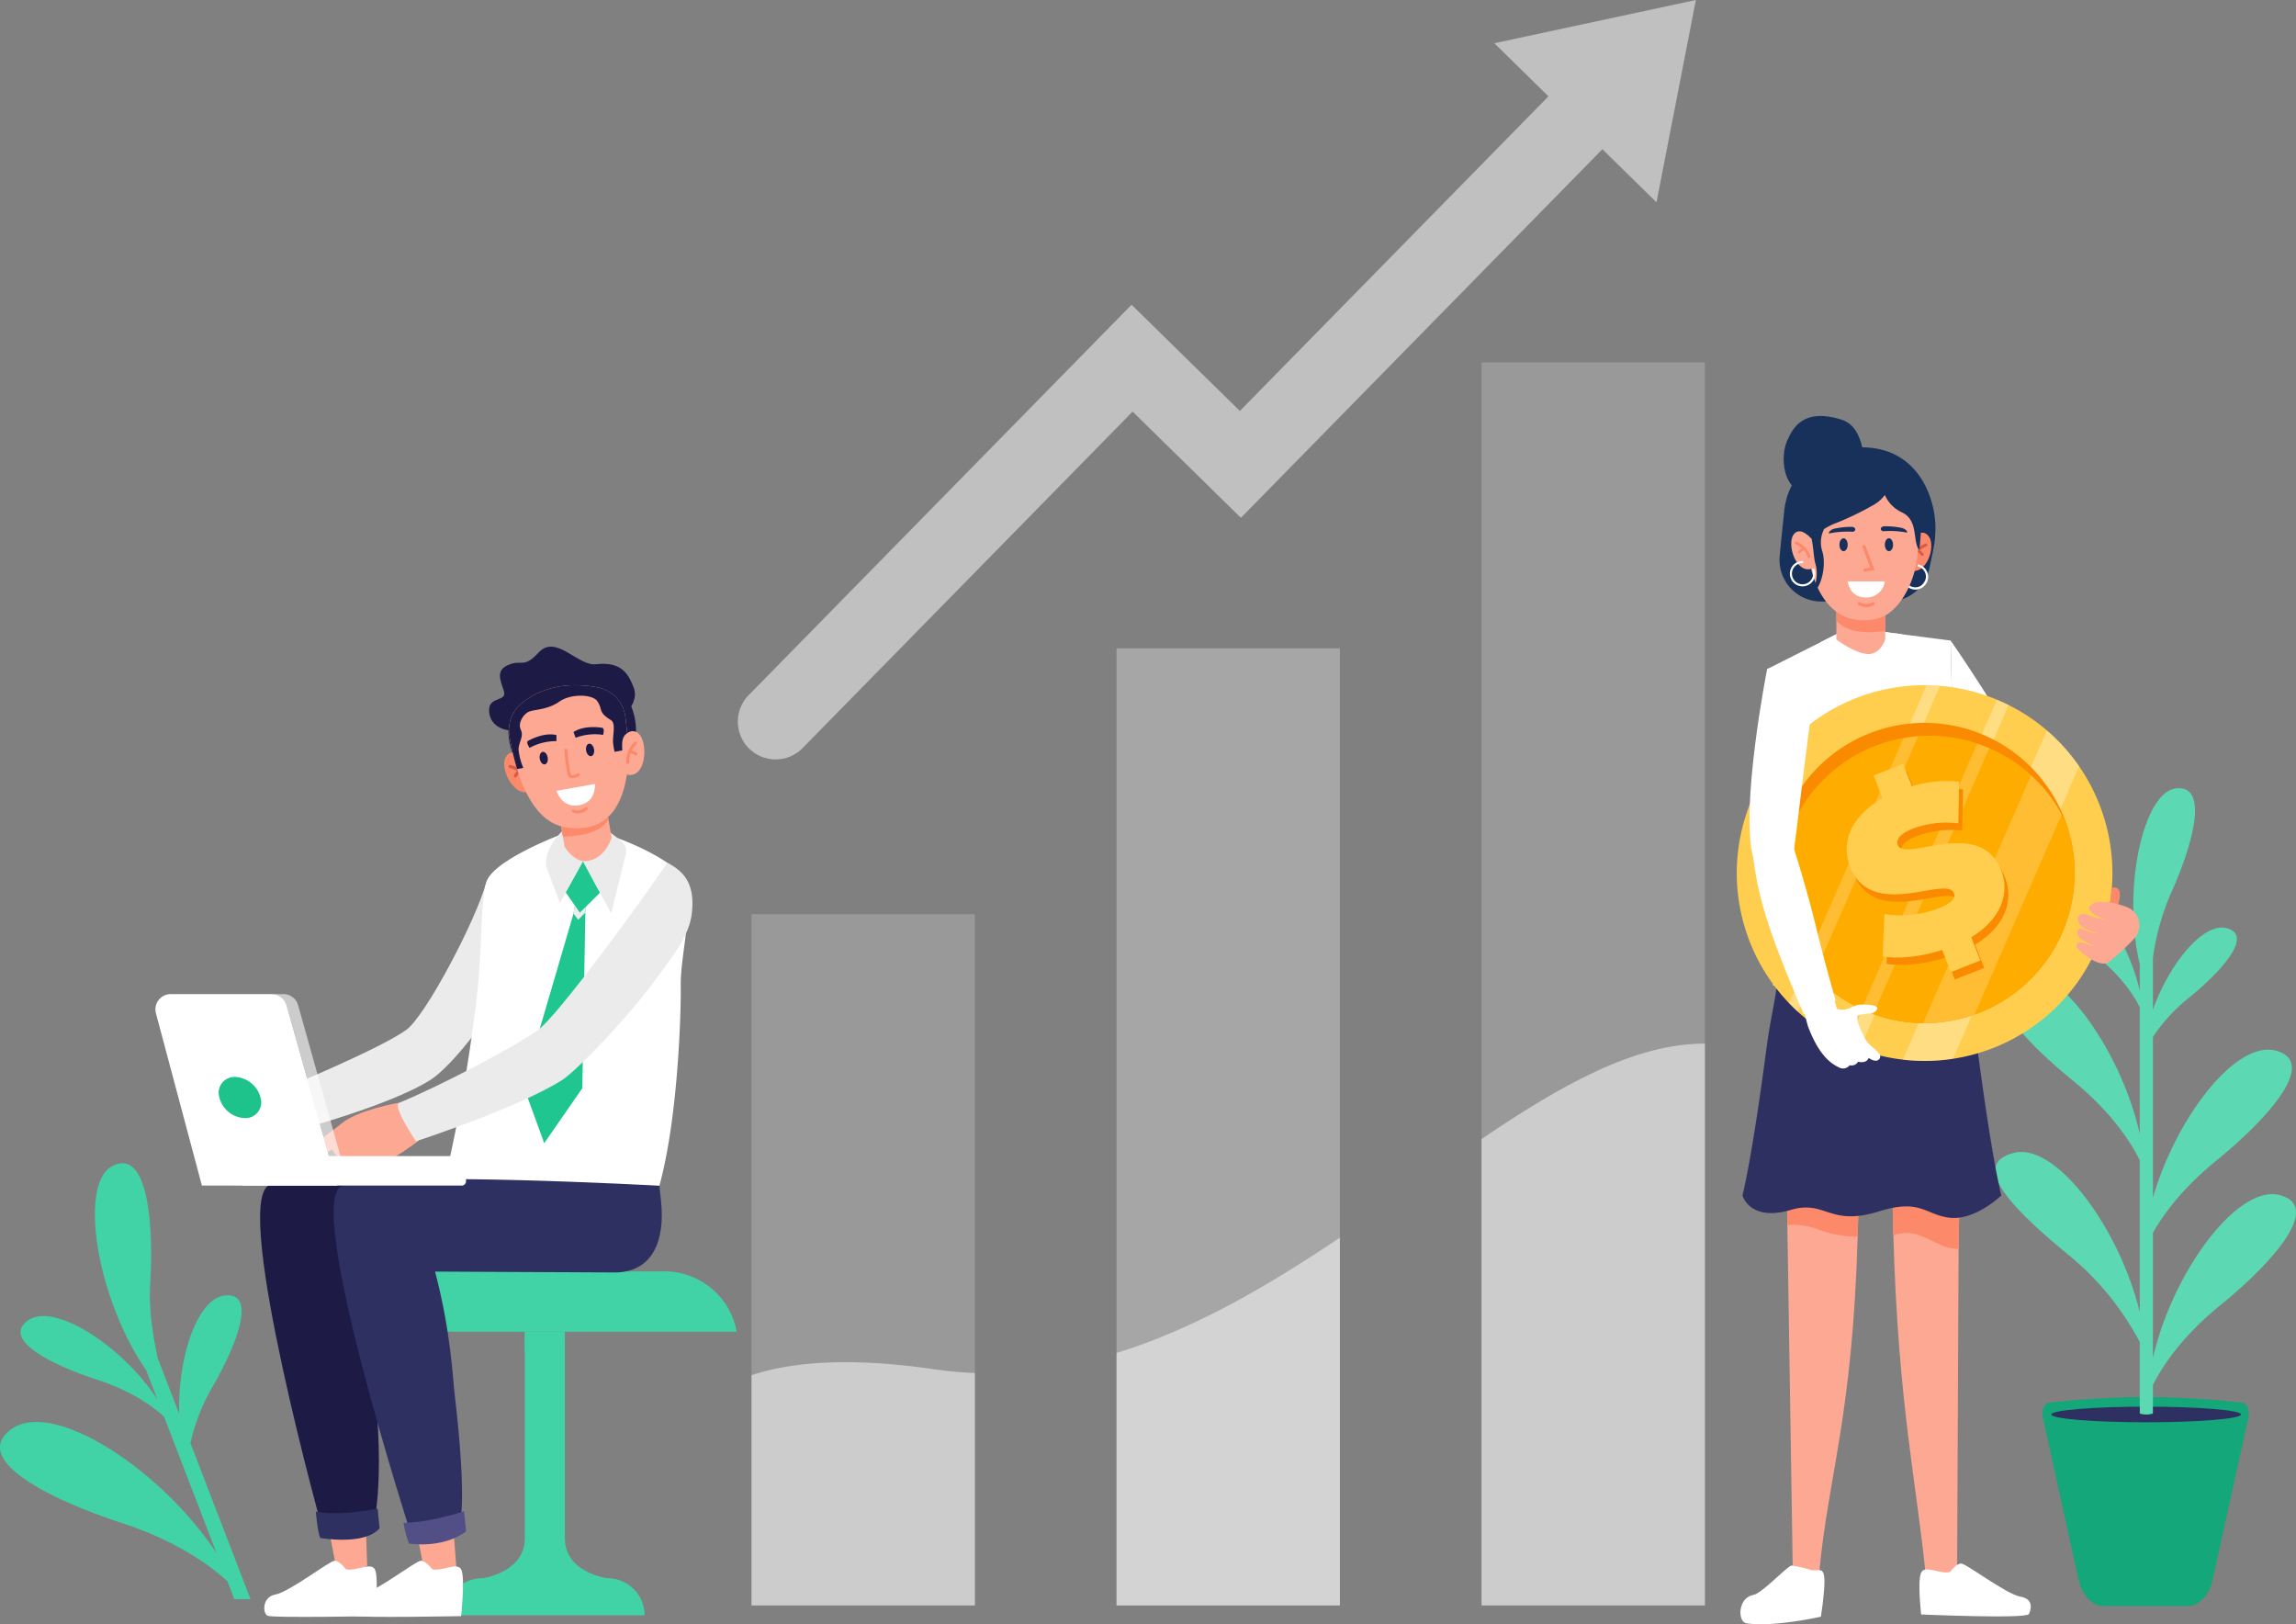 <svg xmlns="http://www.w3.org/2000/svg" width="613.403" height="433.86" viewBox="0 0 613.403 433.86">
  <rect x="0" y="0" width="613.403" height="433.86" fill="#808080" stroke="none"/>
  <g id="Group_11023" data-name="Group 11023" transform="translate(-261.25 -100.135)">
    <g id="Group_10932" data-name="Group 10932" transform="translate(-61 -43.247)">
      <g id="Group_20" data-name="Group 20" transform="translate(322.25 353.931)">
        <g id="Group_18" data-name="Group 18" transform="translate(533.052)">
          <g id="Group_17" data-name="Group 17">
            <path id="Path_16" data-name="Path 16" d="M651.621,397.9H629.133c-3.057,0-5.767-2.909-6.714-7.2l-9.537-43.347c-.389-1.773.449-3.615,1.707-3.76a223.9,223.9,0,0,1,51.58-.006c1.256.146,2.092,1.989,1.7,3.76L658.335,390.7C657.39,394.991,654.68,397.9,651.621,397.9Z" transform="translate(-600.203 -179.454)" fill="#13a77a"/>
            <ellipse id="Ellipse_1" data-name="Ellipse 1" cx="25.344" cy="2.088" rx="25.344" ry="2.088" transform="translate(14.984 165.193)" fill="#2e3062"/>
            <path id="Path_17" data-name="Path 17" d="M682.127,364.193c-11.336-2.986-28.655,20.544-33.915,43.482V374.251c2.644-4.688,7.685-11.743,16.838-19.2,14.234-11.593,27.337-26.471,15.98-29.463-10.643-2.8-26.559,17.764-32.818,39.273v-42.92a45.412,45.412,0,0,1,9.64-10.494c8.971-7.307,17.229-16.682,10.072-18.568-6.211-1.636-15.272,9.358-19.712,21.759V300.73A66.049,66.049,0,0,1,652.83,284c6.6-14.56,10.162-29.56,1.463-28.445S639.941,282.6,644.7,302.507v7.159c-3.217-14.568-14.252-29.656-21.455-27.759-7.157,1.885,1.1,11.261,10.072,18.568,6.828,5.561,10.025,10.767,11.383,13.567v33.812C639.543,324.8,622.1,301,610.7,304c-11.356,2.992,1.746,17.869,15.98,29.461,10.757,8.761,15.836,16.97,18.018,21.436v40.545c-5.514-22.632-22.512-45.475-33.69-42.53-11.356,2.992-1.617,13.864,14.38,27.014a75.539,75.539,0,0,1,19.31,23.5v19.1a5.907,5.907,0,0,0,3.51,0v-7.6c2.225-4.5,7.309-12.617,17.935-21.271C680.381,382.06,693.484,367.184,682.127,364.193Z" transform="translate(-606.086 -255.494)" fill="#5cd9b3"/>
          </g>
        </g>
        <g id="Group_19" data-name="Group 19" transform="translate(0 100.173)">
          <path id="Path_18" data-name="Path 18" d="M384.842,425.267h4.336L373.137,383.6a52.383,52.383,0,0,1,6.027-15.287c6.626-11.578,11.629-25.089,3.146-24.153-7.362.813-12.558,16.4-12.2,31.583l-5.764-14.972c-.993-4.935-2.423-11.976-1.963-19.918,1.069-18.4-1.311-36.021-10.209-31.215s-4.239,35.052,9.131,54.5l2.965,7.7c-9.5-14.344-27.622-26.009-34.586-20.983-6.921,4.994,5.85,11.663,18.531,15.807,9.651,3.157,15.248,7.435,17.868,9.884l14.008,36.385c-15.1-22.672-43.732-41.052-54.75-33.1-10.981,7.923,9.283,18.5,29.4,25.081,15.2,4.971,24.071,11.7,28.268,15.6Z" transform="translate(-322.25 -308.833)" fill="#41d2a6"/>
        </g>
      </g>
      <g id="Group_66" data-name="Group 66" transform="translate(786.23 254.497)">
        <path id="Path_19" data-name="Path 19" d="M599.739,234.489s14.716,20.987,21.836,36.2c12.538,16.061,12.284,25.691,23.165,37.238l-5.916,5.463-21.887-29.895c-1.187-1.951-3.148-4.4-4.43-6.637L600.24,255.476Z" transform="translate(-542.586 -174.502)" fill="#fff"/>
        <g id="Group_21" data-name="Group 21" transform="translate(41.552 199.032)">
          <path id="Path_20" data-name="Path 20" d="M591.432,308.527c.024,7.3.128,13.894.3,19.9,1.309,45.833,6.4,66.839,8.75,91.815,2.648,1.164,6.03-.209,8.28-1.581l.4-86.7.366-23.43Z" transform="translate(-591.432 -308.527)" fill="#fda893"/>
          <path id="Path_21" data-name="Path 21" d="M591.432,308.527c.024,7.3.128,13.894.3,19.9a9.449,9.449,0,0,1,6.975-.049c4.885,1.76,6.179,3.568,10.457,3.583l.366-23.43Z" transform="translate(-591.432 -308.527)" fill="#fd896b"/>
        </g>
        <g id="Group_24" data-name="Group 24" transform="translate(48.82 306.529)">
          <g id="Group_23" data-name="Group 23">
            <g id="Group_22" data-name="Group 22">
              <path id="Path_22" data-name="Path 22" d="M603.46,368.048s1.668-2.348,3.035-2.28,12.085,8.213,15.708,8.825,2.982,3.285,2.351,4.656-28.8.122-28.8.122-.956-8.355-.094-10.936S600.651,368.714,603.46,368.048Z" transform="translate(-595.302 -365.766)" fill="#fff"/>
            </g>
          </g>
        </g>
        <path id="Path_23" data-name="Path 23" d="M576.34,306.653l.323,20.561,1.448,92.718,7.043.37c2.505-26.67,8.857-41.4,10.3-89.95.21-7.073.336-14.919.351-23.7Z" transform="translate(-563.131 -111.14)" fill="#fda893"/>
        <path id="Path_24" data-name="Path 24" d="M576.34,306.653l.323,20.561a20.3,20.3,0,0,1,8.034,1.14,29.985,29.985,0,0,0,10.754,2c.21-7.073.336-14.919.351-23.7Z" transform="translate(-563.131 -111.14)" fill="#fd896b"/>
        <g id="Group_25" data-name="Group 25" transform="translate(0.996 307.06)">
          <path id="Path_25" data-name="Path 25" d="M588.183,367.1a33.2,33.2,0,0,0-4.661-1.046c-1.014,0-7.948,7.465-10.243,7.869-4.162.732-4.289,7.206-1.773,7.576,7.281,1.069,19.824-1.779,19.824-1.779s1.307-8.286.856-10.9S590.208,367.9,588.183,367.1Z" transform="translate(-569.837 -366.049)" fill="#fff"/>
        </g>
        <g id="Group_26" data-name="Group 26" transform="translate(1.546 138.883)">
          <path id="Path_26" data-name="Path 26" d="M570.13,345.821a4.585,4.585,0,0,0,.349.845c.918,1.782,3.959,5.551,12.583,3.016.278-.081.547-.154.809-.216a12.647,12.647,0,0,1,4.6-.336c5.011.593,7.92,4.15,18.155.943,9.225-2.89,11.618-.338,15.907,1.054a15.125,15.125,0,0,0,2.823.637,9.851,9.851,0,0,0,1.523.073c4.019-.1,7.884-2.449,10.2-4.179a24.234,24.234,0,0,0,2.2-1.837c-.2-.826-.4-1.713-.6-2.65-.774-3.617-1.559-8-2.336-12.78q-.352-2.155-.7-4.41c-.56-3.636-1.11-7.414-1.636-11.2v0a.326.326,0,0,1-.009-.062q-.333-2.349-.644-4.686l-.03-.22c-.671-4.99-1.292-9.863-1.839-14.275-.207-1.686-.4-3.3-.59-4.83-1.012-8.408-1.645-14.207-1.645-14.207l-24.553,1-22.313-.913a22.935,22.935,0,0,0-2.071,7.542c-.177,1.48-.764,3.617-.98,5.412-.571,4.727-1.863,9.963-2.659,15.988q-.315,2.361-.64,4.778c-1.534,11.266-3.309,23.06-5.011,31.4C570.727,343.2,570.427,344.574,570.13,345.821Z" transform="translate(-570.13 -276.499)" fill="#2e3062"/>
        </g>
        <g id="Group_33" data-name="Group 33" transform="translate(8.134 56.499)">
          <g id="Group_30" data-name="Group 30">
            <g id="Group_28" data-name="Group 28">
              <g id="Group_27" data-name="Group 27">
                <path id="Path_27" data-name="Path 27" d="M623.637,277.34l5.133,50.823c-20.777,9.167-53.6,0-53.6,0l8.588-43.944-10.124-40.473,7.283-3.666,1.474-.744h0l3.2-1.611,2.331-1.172,7.781-3.921,13.99,1.814,4.845.625,4.3.554,1.669.216,2.141.278.547,22.854a27.011,27.011,0,0,1,2.826,10.139,10.514,10.514,0,0,1-2.165,6.795l0,0-.028.038c-.075.1-.145.188-.22.278l.024,1.039Z" transform="translate(-573.638 -232.632)" fill="#fff"/>
              </g>
            </g>
            <g id="Group_29" data-name="Group 29" transform="translate(14.292)">
              <path id="Path_28" data-name="Path 28" d="M603.018,234.446c-1.32,3.756-3.777,6.817-9.02,7.371a13.665,13.665,0,0,1-12.75-5.264l7.781-3.921Z" transform="translate(-581.248 -232.632)" fill="#fff"/>
            </g>
          </g>
          <g id="Group_32" data-name="Group 32" transform="translate(22.5 43.317)">
            <g id="Group_31" data-name="Group 31">
              <path id="Path_29" data-name="Path 29" d="M613.093,255.975l.024,1.039v.075a65.277,65.277,0,0,1-14.9,3.416,61.359,61.359,0,0,1-12.032.148.619.619,0,1,1,.107-1.234,63.339,63.339,0,0,0,27.017-3.722C613.237,255.793,613.168,255.885,613.093,255.975Z" transform="translate(-585.619 -255.697)" fill="#fff"/>
            </g>
          </g>
        </g>
        <g id="Group_49" data-name="Group 49" transform="translate(11.428)">
          <g id="Group_41" data-name="Group 41">
            <path id="Path_30" data-name="Path 30" d="M597.49,216.3s.505-10.707-6.006-12.763c-10.14-3.2-12.962,2.056-14.527,5.531-2.006,4.453-1.149,13.188,4.9,14.031C590.887,224.363,596.931,219.3,597.49,216.3Z" transform="translate(-574.869 -202.548)" fill="#18315b"/>
            <path id="Path_31" data-name="Path 31" d="M604.548,248.187a11.135,11.135,0,0,0,10.9-8.851c.777-3.715,1.536-7,1.536-8.851v-.047c.047-.584.073-1.168.077-1.743.069-8.447-5.138-23.877-23.457-21.425,0,0-15.2,1.735-16.93,16.589,0,0-.721,6.853-1.2,11.815l-.024.261a11.131,11.131,0,0,0,11.08,12.252Z" transform="translate(-575.392 -198.63)" fill="#18315b"/>
            <g id="Group_38" data-name="Group 38" transform="translate(32.92 31.17)">
              <path id="Path_32" data-name="Path 32" d="M594.7,220.8s2.618-3.315,4.564-.573-.806,10.838-5.568,8.861Z" transform="translate(-592.245 -219.145)" fill="#fd896b"/>
              <g id="Group_35" data-name="Group 35" transform="translate(2.083 2.902)">
                <g id="Group_34" data-name="Group 34">
                  <path id="Path_33" data-name="Path 33" d="M594.432,225.233a.4.4,0,0,0,.389-.28,6.1,6.1,0,0,1,3.491-3.523.377.377,0,0,0,.233-.492.411.411,0,0,0-.518-.223,6.794,6.794,0,0,0-3.981,4.032.379.379,0,0,0,.278.471A.372.372,0,0,0,594.432,225.233Z" transform="translate(-594.03 -220.69)" fill="#d65c48"/>
                </g>
              </g>
              <g id="Group_36" data-name="Group 36" transform="translate(3.497 4.405)">
                <path id="Path_34" data-name="Path 34" d="M596.522,223.272a.417.417,0,0,0,.218-.062.37.37,0,0,0,.12-.528,3.611,3.611,0,0,0-1.51-1.159.41.41,0,0,0-.531.193.374.374,0,0,0,.2.505,2.888,2.888,0,0,1,1.163.873A.406.406,0,0,0,596.522,223.272Z" transform="translate(-594.783 -221.49)" fill="#d65c48"/>
              </g>
              <g id="Group_37" data-name="Group 37" transform="translate(0 8.476)">
                <path id="Path_35" data-name="Path 35" d="M594.194,225.076a2.824,2.824,0,1,0,2.725-.881.514.514,0,0,1,.1-.537,3.4,3.4,0,1,1-3.343,1.185C593.849,224.922,594.021,225,594.194,225.076Z" transform="translate(-592.921 -223.658)" fill="#fff"/>
              </g>
            </g>
            <path id="Path_36" data-name="Path 36" d="M583.486,229.047v9.933s4.616,3.561,8.218,3.871,4.842-3.933,4.842-3.933v-9.244Z" transform="translate(-568.285 -179.281)" fill="#fda893"/>
            <path id="Path_37" data-name="Path 37" d="M583.486,229.565v3.963c2.417,2.682,6.706,3.632,13.058,2.695l0-6.029Z" transform="translate(-568.285 -178.826)" fill="#fd896b"/>
            <path id="Path_38" data-name="Path 38" d="M609.088,231.2c-.115.96-.25,1.934-.423,2.907-1.142,6.459-5.226,13.435-10.385,14.605-11.139,2.528-15.764-6.22-17.547-12.675-.2-.717.173-1.538.017-2.387a65.026,65.026,0,0,1-1.367-6.551c-.126-1.561-.216-3.1-.282-4.494a9.123,9.123,0,0,1,5.646-8.939c5.121-2.038,12.9-3.651,20.262.67a9.2,9.2,0,0,1,4.488,7.781A68.873,68.873,0,0,1,609.088,231.2Z" transform="translate(-572.143 -194.595)" fill="#fda893"/>
            <g id="Group_39" data-name="Group 39" transform="translate(22.158 34.458)">
              <path id="Path_39" data-name="Path 39" d="M587.851,228.04a.432.432,0,0,1-.071-.858l1.485-.25-2.047-5.452a.432.432,0,1,1,.809-.3l2.417,6.434-2.522.424A.476.476,0,0,1,587.851,228.04Z" transform="translate(-587.19 -220.895)" fill="#fd896b"/>
            </g>
            <path id="Path_40" data-name="Path 40" d="M590.38,221.666c0,.952.49,1.726,1.1,1.726s1.1-.774,1.1-1.726-.49-1.726-1.1-1.726S590.38,220.712,590.38,221.666Z" transform="translate(-562.232 -187.277)" fill="#18315b"/>
            <path id="Path_41" data-name="Path 41" d="M583.922,221.666c0,.952.49,1.726,1.1,1.726s1.1-.774,1.1-1.726-.49-1.726-1.1-1.726S583.922,220.712,583.922,221.666Z" transform="translate(-567.902 -187.277)" fill="#18315b"/>
            <path id="Path_42" data-name="Path 42" d="M595.209,218.636a21.076,21.076,0,0,0-4.565-.391c-.5.019-.9.4-.832.793l0,.011a.7.7,0,0,0,.794.5,23.978,23.978,0,0,1,6.26.392.818.818,0,0,0-.332-.684A2.637,2.637,0,0,0,595.209,218.636Z" transform="translate(-562.738 -188.773)" fill="#18315b"/>
            <path id="Path_43" data-name="Path 43" d="M584.06,218.772a21.04,21.04,0,0,1,4.56-.451c.5.009.905.381.843.781l0,.009a.7.7,0,0,1-.789.511,24.073,24.073,0,0,0-6.254.479.82.82,0,0,1,.323-.687A2.65,2.65,0,0,1,584.06,218.772Z" transform="translate(-569.229 -188.702)" fill="#18315b"/>
            <path id="Path_44" data-name="Path 44" d="M595.025,226.072a4.916,4.916,0,0,1-4.979,4.306c-3.6,0-4.609-2.55-4.956-4.306Z" transform="translate(-566.877 -181.893)" fill="#fff"/>
            <g id="Group_40" data-name="Group 40" transform="translate(20.949 49.727)">
              <path id="Path_45" data-name="Path 45" d="M588.82,230.393a4.219,4.219,0,0,0,1.989-.582.424.424,0,1,0-.445-.721h0a3.424,3.424,0,0,1-1.544.454,3.629,3.629,0,0,1-1.63-.456.423.423,0,1,0-.437.725A4.408,4.408,0,0,0,588.82,230.393Z" transform="translate(-586.547 -229.026)" fill="#fd896b"/>
            </g>
            <path id="Path_46" data-name="Path 46" d="M610.088,230.837c-.1.088-.2.056-.3-.113-1.471-2.594-.088-7.769-4.443-9.753a9.235,9.235,0,0,1-4.505-4.616,9.386,9.386,0,0,1-2.734,2.488,78.478,78.478,0,0,1-10.213,4.973,17.061,17.061,0,0,0-3.42,1.72l.092.026a7.8,7.8,0,0,0-.387,5.98c1.054,3.638-.3,9.64-2.642,11.024.041-.1,1.8-4.252.806-7.638-.573-1.942-.567-5.029-1.11-6.881-.6-.413-1.987-1.11-2.457-1.39-.133-1.593-.229-3.161-.3-4.581a9.29,9.29,0,0,1,5.953-9.114c5.4-2.075,13.593-3.719,21.359.684a9.336,9.336,0,0,1,4.733,7.933A68.165,68.165,0,0,1,610.088,230.837Z" transform="translate(-572.693 -195.246)" fill="#18315b"/>
          </g>
          <g id="Group_48" data-name="Group 48" transform="translate(2.776 30.808)">
            <path id="Path_47" data-name="Path 47" d="M582.466,220.946s-3.042-3.692-4.838-1.029.856,10.823,5.251,8.9Z" transform="translate(-576.703 -218.952)" fill="#fda893"/>
            <g id="Group_42" data-name="Group 42" transform="translate(0 7.937)">
              <path id="Path_48" data-name="Path 48" d="M582.756,225.242a2.809,2.809,0,0,1,.248,2.006,2.832,2.832,0,1,1-2.676-3.523.649.649,0,0,0,.03-.545,3.381,3.381,0,1,0,3.176,4.2,3.349,3.349,0,0,0-.218-2.239Z" transform="translate(-576.87 -223.178)" fill="#fff"/>
            </g>
            <g id="Group_44" data-name="Group 44" transform="translate(1.287 2.729)">
              <g id="Group_43" data-name="Group 43">
                <path id="Path_49" data-name="Path 49" d="M581.373,224.816a.371.371,0,0,1-.357-.27,5.746,5.746,0,0,0-3.221-3.422.371.371,0,0,1,.263-.695,6.4,6.4,0,0,1,3.673,3.916.369.369,0,0,1-.359.471Z" transform="translate(-577.555 -220.405)" fill="#fd896b"/>
              </g>
            </g>
            <g id="Group_47" data-name="Group 47" transform="translate(2.195 4.188)">
              <g id="Group_46" data-name="Group 46">
                <g id="Group_45" data-name="Group 45">
                  <path id="Path_50" data-name="Path 50" d="M578.411,222.912a.359.359,0,0,1-.2-.06.371.371,0,0,1-.113-.513,3.4,3.4,0,0,1,1.4-1.125.371.371,0,0,1,.3.678,2.693,2.693,0,0,0-1.072.849A.369.369,0,0,1,578.411,222.912Z" transform="translate(-578.039 -221.182)" fill="#fd896b"/>
                </g>
              </g>
            </g>
          </g>
        </g>
        <g id="Group_56" data-name="Group 56" transform="translate(0 71.896)">
          <path id="Path_51" data-name="Path 51" d="M666.195,272.672a50.153,50.153,0,0,1-64.02,65.44q-1.693-.623-3.341-1.367a50.179,50.179,0,0,1-13.238-8.718q-1.158-1.056-2.248-2.188a50,50,0,0,1-10.554-16.469q-.341-.868-.644-1.748a50.2,50.2,0,0,1,47.875-66.788q1.82.02,3.623.173a50.249,50.249,0,0,1,15.182,3.713q1.592.665,3.132,1.435a49.945,49.945,0,0,1,23.517,24.8C665.731,271.518,665.968,272.1,666.195,272.672Z" transform="translate(-569.307 -240.83)" fill="#ffce4f"/>
          <path id="Path_52" data-name="Path 52" d="M640.033,256.827,606.394,334.96a49.8,49.8,0,0,1-13.46.248l38.5-87.931A49.924,49.924,0,0,1,640.033,256.827Z" transform="translate(-548.561 -235.17)" fill="#fff" opacity="0.3"/>
          <path id="Path_53" data-name="Path 53" d="M617.082,241l-38.051,87.02q-1.158-1.056-2.248-2.188l36.676-85.005Q615.279,240.852,617.082,241Z" transform="translate(-562.742 -240.829)" fill="#fff" opacity="0.3"/>
          <path id="Path_54" data-name="Path 54" d="M628.156,244.336,588.37,336.294q-1.693-.623-3.341-1.367L625.024,242.9Q626.615,243.566,628.156,244.336Z" transform="translate(-555.502 -239.012)" fill="#fff" opacity="0.3"/>
          <path id="Path_55" data-name="Path 55" d="M652.108,271.641c.225.573.436,1.151.637,1.728a40.108,40.108,0,0,1-74.58,29.3c-.244-.56-.484-1.127-.71-1.7a40.1,40.1,0,1,1,74.654-29.331Z" transform="translate(-564.593 -236.116)" fill="#fa8a00"/>
          <path id="Path_56" data-name="Path 56" d="M652.116,271.768a40.156,40.156,0,0,1-23.3,50.264c-.449.177-.9.34-1.345.5a39.911,39.911,0,0,1-27-.146c-1.074-.391-2.128-.824-3.17-1.305a40.14,40.14,0,0,1-12.619-9.176,38.058,38.058,0,0,1-2.46-2.93,39.7,39.7,0,0,1-4.687-7.9,40.109,40.109,0,0,1,30.988-52.438,38.825,38.825,0,0,1,3.959-.5,40.054,40.054,0,0,1,15.749,1.983q1.62.544,3.2,1.23a39.991,39.991,0,0,1,19.349,17.71C651.258,269.935,651.7,270.842,652.116,271.768Z" transform="translate(-563.964 -234.514)" fill="#ffac00"/>
          <path id="Path_57" data-name="Path 57" d="M632.847,264.121l-23.306,53.473a39.85,39.85,0,0,1-13.725,2.278l28.864-66.225A39.846,39.846,0,0,1,632.847,264.121Z" transform="translate(-546.031 -229.577)" fill="#fff" opacity="0.2"/>
          <path id="Path_58" data-name="Path 58" d="M609.288,248.083l-27.8,63.769a38.058,38.058,0,0,1-2.46-2.93l26.3-60.341A38.825,38.825,0,0,1,609.288,248.083Z" transform="translate(-560.77 -234.462)" fill="#fff" opacity="0.2"/>
          <path id="Path_59" data-name="Path 59" d="M621.188,250.369l-30.959,71.036c-1.074-.391-2.128-.824-3.17-1.305l30.929-70.961Q619.607,249.683,621.188,250.369Z" transform="translate(-553.721 -233.535)" fill="#fff" opacity="0.2"/>
          <g id="Group_55" data-name="Group 55" transform="translate(29.394 21.039)">
            <g id="Group_53" data-name="Group 53" transform="translate(1.039 1.974)">
              <g id="Group_52" data-name="Group 52">
                <g id="Group_51" data-name="Group 51">
                  <g id="Group_50" data-name="Group 50">
                    <path id="Path_60" data-name="Path 60" d="M618.778,299.4l2.436,6.2-7.876,3.1-2.327-5.921c-5.719,1.859-11.732,2.481-15.9,1.732l.471-11.279a28.824,28.824,0,0,0,14.311-1.495c3.743-1.47,4.776-2.779,4.25-4.12-1.932-4.917-22,7.546-27.725-7.037-2.481-6.312.015-13.42,8.675-18.305l-2.394-6.09,7.878-3.095,2.349,5.978a31.367,31.367,0,0,1,12.615-1.215l-.214,11.112a25.921,25.921,0,0,0-12.036,1.375c-3.854,1.516-4.644,3.116-4.116,4.456,1.842,4.693,21.928-7.713,27.592,6.7C629.139,287.525,626.846,294.489,618.778,299.4Z" transform="translate(-585.511 -253.084)" fill="#fa8a00"/>
                  </g>
                </g>
              </g>
            </g>
            <g id="Group_54" data-name="Group 54">
              <path id="Path_61" data-name="Path 61" d="M618.223,298.351l2.438,6.2-7.878,3.095-2.327-5.923c-5.719,1.861-11.73,2.481-15.9,1.732l.472-11.278a28.824,28.824,0,0,0,14.311-1.495c3.743-1.472,4.776-2.781,4.25-4.122-1.932-4.915-22,7.546-27.724-7.035-2.481-6.314.015-13.422,8.673-18.307l-2.393-6.089,7.877-3.1,2.349,5.98a31.369,31.369,0,0,1,12.615-1.217l-.212,11.112a25.942,25.942,0,0,0-12.036,1.377c-3.856,1.514-4.646,3.114-4.119,4.455,1.844,4.693,21.93-7.713,27.592,6.7C628.586,286.474,626.291,293.44,618.223,298.351Z" transform="translate(-584.958 -252.033)" fill="#ffce4f"/>
            </g>
          </g>
        </g>
        <g id="Group_64" data-name="Group 64" transform="translate(3.427 67.054)">
          <g id="Group_62" data-name="Group 62">
            <g id="Group_61" data-name="Group 61">
              <g id="Group_60" data-name="Group 60">
                <g id="Group_59" data-name="Group 59">
                  <path id="Path_62" data-name="Path 62" d="M599.123,301.9c.86-1.424-2.385-2.994-3.5-4.68s-3.262-6.487-2.184-6.874a14.885,14.885,0,0,1,3.365-.494c.945-.1,2.179-1.194,1.495-1.75s-3.726-.74-5.14-.485c-.5.094-1.639.663-2.321.917a4.313,4.313,0,0,1-3.127.077c-.392-1.313-.792-2.776-1.138-3.557-1.35-.6-7.418.192-7.736,3.307a43.855,43.855,0,0,0,1.121,4.855c3.258,8.823,7.028,10.432,8.534,11.176a2.217,2.217,0,0,0,2.631-.7,1.98,1.98,0,0,0,2.235-.93c2.4.567,2.844-1.022,2.844-1.022S598.261,303.321,599.123,301.9Z" transform="translate(-564.366 -197.324)" fill="#fff"/>
                  <g id="Group_57" data-name="Group 57">
                    <path id="Path_63" data-name="Path 63" d="M587.751,249.323c-2.573,19.689-3.989,32.511-4.571,36.43-.03.2-.056.368-.081.52-.06.374-.1.567-.1.567l-2.975,1-.52.177-.011.006-7.009,2.363c-.111-.325-.212-.663-.308-1.012-3.722-13.3,3.657-50.566,3.657-50.566C583.589,235.33,587.751,249.323,587.751,249.323Z" transform="translate(-571.131 -238.252)" fill="#fff"/>
                  </g>
                  <g id="Group_58" data-name="Group 58" transform="translate(1.049 48.588)">
                    <path id="Path_64" data-name="Path 64" d="M593.65,304.6a15.9,15.9,0,0,1-8.538,3.647c-7.429-17.488-12.021-29.156-13.422-41.593l4.667-1.093,1.609-.379h.009l4.537-1.061s.051.161.15.46c.056.177.131.4.218.667.905,2.858,3.394,11.005,5.518,19.689C591.019,295.656,593.65,304.6,593.65,304.6Z" transform="translate(-571.69 -264.124)" fill="#fff"/>
                  </g>
                </g>
              </g>
            </g>
          </g>
          <g id="Group_63" data-name="Group 63" transform="translate(5.495 47.501)">
            <path id="Path_65" data-name="Path 65" d="M580.435,264.632s.051.161.15.46c-1.33.222-2.635.5-3.645.717l-.011.006c-1.132.254-1.9.451-1.927.454a.793.793,0,0,1-.186.026.757.757,0,0,1-.734-.573.762.762,0,0,1,.547-.924c.188-.047,3.029-.77,5.983-1.255-.03.2-.056.368-.081.52C580.47,264.439,580.435,264.632,580.435,264.632Z" transform="translate(-574.057 -263.545)" fill="#fff"/>
          </g>
        </g>
        <g id="Group_65" data-name="Group 65" transform="translate(90.758 125.945)">
          <path id="Path_66" data-name="Path 66" d="M622.222,276.444l1.951-.556s1.861-4.308.616-5.79a1.436,1.436,0,0,0-1.728-.344Z" transform="translate(-613.603 -269.61)" fill="#fd896b"/>
          <path id="Path_67" data-name="Path 67" d="M632.881,281.658a5.307,5.307,0,0,0,1.07-6.008,5.367,5.367,0,0,0-3.1-2.689c-4.943-1.855-9.486-1.763-9.833.428-.131.823,2.333,2.518,4.658,3.033a20.784,20.784,0,0,1-5.3-1.358c-2.573-1.085-3.559,2.37-.334,3.758a16,16,0,0,0,3.846,1.393,14.913,14.913,0,0,1-4.47-1.177c-1.471-.849-2.7,1.538.259,3.069,1.375.71,2.956,1.514,2.956,1.514s-2.188-.706-3.328-1.063-2.637.451-.813,2.122c1.433,1.315,5.552,4.6,7.82,3.054A66.582,66.582,0,0,0,632.881,281.658Z" transform="translate(-617.633 -267.818)" fill="#fda893"/>
        </g>
      </g>
      <g id="Group_71" data-name="Group 71" transform="translate(519.375 143.382)">
        <g id="Group_70" data-name="Group 70" transform="translate(3.652 96.797)">
          <g id="Group_67" data-name="Group 67" transform="translate(97.521 76.381)">
            <rect id="Rectangle_2" data-name="Rectangle 2" width="59.667" height="255.656" transform="translate(0)" fill="#fff" opacity="0.3"/>
            <path id="Path_68" data-name="Path 68" d="M481.086,350.228c21.141-6.528,40.96-18.234,59.667-30.818v98.249H481.086Z" transform="translate(-481.086 -162.002)" fill="#fff" opacity="0.5"/>
          </g>
          <g id="Group_68" data-name="Group 68" transform="translate(0 147.422)">
            <rect id="Rectangle_3" data-name="Rectangle 3" width="59.667" height="184.616" fill="#fff" opacity="0.2"/>
            <path id="Path_69" data-name="Path 69" d="M477.781,339a105.346,105.346,0,0,0,11.045,1.014V402.1H429.159V340.6C439.717,337.115,455.166,335.693,477.781,339Z" transform="translate(-429.158 -217.484)" fill="#fff" opacity="0.5"/>
          </g>
          <g id="Group_69" data-name="Group 69" transform="translate(195.043)">
            <rect id="Rectangle_4" data-name="Rectangle 4" width="59.667" height="332.037" fill="#fff" opacity="0.2"/>
            <path id="Path_70" data-name="Path 70" d="M592.679,291.819V441.885H533.014V317.3C554.219,302.9,573.983,291.742,592.679,291.819Z" transform="translate(-533.013 -109.847)" fill="#fff" opacity="0.5"/>
          </g>
        </g>
        <path id="Path_71" data-name="Path 71" d="M683.158,143.382,629.315,154.93l14.459,14.181-82.44,84.044L532.4,224.78,430.1,329.074a10.092,10.092,0,0,0,.137,14.273h0a10.094,10.094,0,0,0,14.275-.137l88.166-89.882L561.61,281.7l96.574-98.456,14.459,14.183Z" transform="translate(-427.214 -143.382)" fill="#fff" opacity="0.5"/>
      </g>
      <g id="Group_106" data-name="Group 106" transform="translate(363.765 316.129)">
        <g id="Group_72" data-name="Group 72" transform="translate(52.788 166.855)">
          <path id="Path_72" data-name="Path 72" d="M438.867,408.539h-53.3a9.9,9.9,0,0,1,9.9-9.9h.092s11.311-1.476,11.311-10.714V332.8h10.692v55.128c0,9.238,11.311,10.714,11.311,10.714h.092A9.9,9.9,0,0,1,438.867,408.539Z" transform="translate(-360.959 -316.673)" fill="#41d2a6"/>
          <path id="Path_73" data-name="Path 73" d="M407.6,332.8v2.193l-10.692,3.174V332.8Z" transform="translate(-350.999 -316.673)" fill="#41d2a6"/>
          <path id="Path_74" data-name="Path 74" d="M474.98,340.334H372.464a19.618,19.618,0,0,1,19.361-16.123l31.9.085,31.9-.085A19.618,19.618,0,0,1,474.98,340.334Z" transform="translate(-372.464 -324.211)" fill="#41d2a6"/>
        </g>
        <g id="Group_105" data-name="Group 105">
          <g id="Group_73" data-name="Group 73" transform="translate(27.264 62.422)">
            <path id="Path_75" data-name="Path 75" d="M419.98,269.214c-2.678,9.9-16.179,35.683-21.421,39.377-6.823,4.812-28.216,13.839-39.343,18.444-2.008.83,5.439,9.616,5.439,9.616s28.777-7.317,40.5-14.8c3.317-2.118,10.5-9.308,19.6-23.719,2.757-4.37,9.142-13.054,9.852-19.255C435.421,271.736,427.38,266.825,419.98,269.214Z" transform="translate(-358.873 -268.603)" fill="#ebebeb"/>
          </g>
          <g id="Group_100" data-name="Group 100" transform="translate(27.973)">
            <g id="Group_76" data-name="Group 76" transform="translate(0 140.188)">
              <g id="Group_75" data-name="Group 75" transform="translate(1.119 94.568)">
                <path id="Path_76" data-name="Path 76" d="M378.984,360.366l.37,10.771s-2.661,1.972-8.166.992l-2.248-11.582Z" transform="translate(-351.862 -360.366)" fill="#fda893"/>
                <g id="Group_74" data-name="Group 74" transform="translate(0 9.403)">
                  <path id="Path_77" data-name="Path 77" d="M381.668,367.647s-1.7-2.351-3.076-2.272-12.113,8.367-15.759,9.011-3.467,5.18-2.034,5.7c1.632.586,28.591.081,28.591.081s1.023-9.591.135-12.183S384.5,368.3,381.668,367.647Z" transform="translate(-359.846 -365.373)" fill="#fff"/>
                </g>
              </g>
              <path id="Path_78" data-name="Path 78" d="M415.643,312.8s-41.675-6.877-54.191.962c-9.49,5.944,14.769,93.034,14.769,93.034,4.353,1.358,10.359.719,13-.95,0,0,3.8-11.625.27-41.591-.47-3.983,0-13.069-4.242-29.156l31.724-14.006Z" transform="translate(-359.251 -310.011)" fill="#1d1a45"/>
              <path id="Path_79" data-name="Path 79" d="M367.179,358.768s.426,5.255,1.168,7.041c0,0,11.927,2.109,15.86-2.6l-.518-5.266S373.788,360.084,367.179,358.768Z" transform="translate(-352.289 -267.922)" fill="#2e3062"/>
            </g>
            <g id="Group_80" data-name="Group 80" transform="translate(48.989 49.31)">
              <path id="Path_80" data-name="Path 80" d="M429.845,262.506s11.55,3.771,17.723,9.191,1.01,21.6,1.161,30.783-1.365,62.514-14.523,69.215c-9.939,5.059-51.77-2.624-48.711-16.256a446.893,446.893,0,0,0,8.571-48.28c1.767-14.874,1.022-25.86,2.678-32.033s20.989-13.253,20.989-13.253Z" transform="translate(-385.336 -261.401)" fill="#fff"/>
              <g id="Group_79" data-name="Group 79" transform="translate(21.289 7.948)">
                <path id="Path_83" data-name="Path 83" d="M396.672,320.642l5.635,15.434L412.474,321.4l.82-46.954.018-2.269-2.692-.48-.486,3.041Z" transform="translate(-396.672 -260.718)" fill="#1fc690"/>
                <path id="Path_84" data-name="Path 84" d="M403.84,274.744l1.242,1.667L407,274.451l.018-2.269-2.692-.48Z" transform="translate(-390.377 -260.718)" fill="#ededed"/>
                <path id="Path_85" data-name="Path 85" d="M411.893,274.312l-5.382,5.324-3.792-5.444,4.639-8.339Z" transform="translate(-391.362 -265.853)" fill="#1fc690"/>
              </g>
              <path id="Path_86" data-name="Path 86" d="M412.651,261.795l1.581,1.215a15.77,15.77,0,0,1,1.255,1.061,3.384,3.384,0,0,1,1.215,3.822,4.415,4.415,0,0,1-.214.753h0l-3.628,14.746-7.837-14.461A9.239,9.239,0,0,0,412.651,261.795Z" transform="translate(-368.05 -261.468)" fill="#ebebeb"/>
              <path id="Path_87" data-name="Path 87" d="M404.187,261.621s-5.153,4.986-4.135,9.578l3.587,9.561,6.179-11.191A9.9,9.9,0,0,1,404.187,261.621Z" transform="translate(-372.532 -261.621)" fill="#ebebeb"/>
            </g>
            <g id="Group_96" data-name="Group 96" transform="translate(61.17)">
              <path id="Path_88" data-name="Path 88" d="M394.839,258.234a17.042,17.042,0,1,0,13.815-19.747A17.044,17.044,0,0,0,394.839,258.234Z" transform="translate(-389.404 -232.856)" fill="#1d1a45"/>
              <path id="Path_89" data-name="Path 89" d="M397,257.685s-4.984-.471-5.174-5.195c-.16-4.021,4.9-2.289,3.953-5.287s-2.342-5.627,1.493-7.1c3.352-1.285,3.831,1.084,7.781-3.174,4.665-5.029,10.472,3.683,15.328,3.116,7.163-.836,8.767,3.016,10.032,6.1s-1.069,5.816-1.069,5.816Z" transform="translate(-391.822 -235.365)" fill="#1d1a45"/>
              <g id="Group_84" data-name="Group 84" transform="translate(4.053 28.269)">
                <path id="Path_90" data-name="Path 90" d="M399.011,251.726s-3.285-3.076-4.742.2,2.866,11.443,7.332,8.476Z" transform="translate(-393.98 -250.417)" fill="#fd896b"/>
                <g id="Group_81" data-name="Group 81" transform="translate(1.094 3.307)">
                  <path id="Path_91" data-name="Path 91" d="M399.559,256.371a.417.417,0,0,1-.445-.229A6.418,6.418,0,0,0,394.9,253a.416.416,0,0,1,.154-.817,7.151,7.151,0,0,1,4.806,3.6.415.415,0,0,1-.193.554A.462.462,0,0,1,399.559,256.371Z" transform="translate(-394.563 -252.178)" fill="#d65c48"/>
                </g>
                <g id="Group_83" data-name="Group 83" transform="translate(2.57 4.497)">
                  <g id="Group_82" data-name="Group 82">
                    <path id="Path_92" data-name="Path 92" d="M395.837,254.963a.417.417,0,0,1-.456-.571,3.818,3.818,0,0,1,1.316-1.508.415.415,0,0,1,.466.687,3.025,3.025,0,0,0-1.016,1.144A.415.415,0,0,1,395.837,254.963Z" transform="translate(-395.349 -252.812)" fill="#d65c48"/>
                  </g>
                </g>
              </g>
              <path id="Path_93" data-name="Path 93" d="M414.287,257.926l1.521,8.609s-1.555,5.627-6.6,6.282c-3.433.447-5.946-3.78-5.946-3.78l-1.463-8.278Z" transform="translate(-383.058 -215.556)" fill="#fda893"/>
              <path id="Path_94" data-name="Path 94" d="M414.287,257.926l.674,3.82c-1.872,3-5.9,4.376-12.177,4.552l-.98-5.54Z" transform="translate(-383.058 -215.556)" fill="#fd896b"/>
              <path id="Path_95" data-name="Path 95" d="M425.736,249.217a85.313,85.313,0,0,1,.806,11.071c-.013.864-.054,1.681-.13,2.419-.691,6.663-3.3,18.343-16.786,16.053-5.957-1.009-9.657-6.791-11.937-12.932a62.261,62.261,0,0,1-2.928-11.629,9.125,9.125,0,0,1,3.208-8.455c6.738-5.568,14.919-5.382,20.474-4.3A9.1,9.1,0,0,1,425.736,249.217Z" transform="translate(-389.338 -230.559)" fill="#fda893"/>
              <path id="Path_96" data-name="Path 96" d="M401.169,251.808c.161.918-.18,1.747-.764,1.85s-1.189-.558-1.352-1.476.18-1.748.764-1.852S401.006,250.888,401.169,251.808Z" transform="translate(-385.508 -222.235)" fill="#1d1a45"/>
              <path id="Path_97" data-name="Path 97" d="M407.765,250.642c.161.918-.18,1.747-.764,1.85s-1.189-.558-1.352-1.476.18-1.748.764-1.852S407.6,249.722,407.765,250.642Z" transform="translate(-379.717 -223.258)" fill="#1d1a45"/>
              <path id="Path_98" data-name="Path 98" d="M397.3,249.671s4.1-2.518,7.747-1.653l-.006,1.624a14.526,14.526,0,0,0-7.176,1.8C397.513,250.762,397.147,250.47,397.3,249.671Z" transform="translate(-387.043 -224.414)" fill="#1d1a45"/>
              <path id="Path_99" data-name="Path 99" d="M411.681,247.023s-4.712-.963-7.843,1.1l.561,1.523a14.523,14.523,0,0,1,7.358-.764C411.855,248.12,412.1,247.718,411.681,247.023Z" transform="translate(-381.272 -225.326)" fill="#1d1a45"/>
              <g id="Group_87" data-name="Group 87" transform="translate(20.091 27.224)">
                <g id="Group_86" data-name="Group 86">
                  <g id="Group_85" data-name="Group 85">
                    <path id="Path_100" data-name="Path 100" d="M405.108,257.72a4.459,4.459,0,0,0,1.425-.573.415.415,0,0,0-.443-.7c-.344.214-1.189.607-1.613.445a.454.454,0,0,1-.269-.346,62.744,62.744,0,0,1-.86-6.308.415.415,0,0,0-.826.077,61.111,61.111,0,0,0,.888,6.459,1.266,1.266,0,0,0,.77.894A1.742,1.742,0,0,0,405.108,257.72Z" transform="translate(-402.52 -249.861)" fill="#fd896b"/>
                  </g>
                </g>
              </g>
              <path id="Path_101" data-name="Path 101" d="M401.394,256.719c.631,1.623,2.289,4.52,6.03,3.857s4.3-3.675,4.321-5.689Z" transform="translate(-383.418 -218.223)" fill="#fff"/>
              <g id="Group_88" data-name="Group 88" transform="translate(22.055 42.859)">
                <path id="Path_102" data-name="Path 102" d="M405.844,259.825a4.362,4.362,0,0,0,1.895-.911.415.415,0,0,0-.547-.625,3.509,3.509,0,0,1-1.493.717,3.334,3.334,0,0,1-1.564-.175.416.416,0,0,0-.308.772A4.15,4.15,0,0,0,405.844,259.825Z" transform="translate(-403.566 -258.186)" fill="#fd896b"/>
              </g>
              <path id="Path_103" data-name="Path 103" d="M398.484,262.938a17.4,17.4,0,0,1-1.271-4.909c.049-2.045,1.478-3.5.6-5.3s.768-4.216,2.192-4.819,5.013-.479,8.136-2.7c2.979-2.122,8.831-2.015,10.123-.09,1.561,2.331.086,2.838,3.613,5.035,1.4.875.466,3.959.586,5.835a12.466,12.466,0,0,0,.312,2.182l.094.46,3.642-.644c-.1-2.924-.43-6.113-.77-8.769a9.1,9.1,0,0,0-7.292-7.773c-5.555-1.08-13.734-1.268-20.476,4.3a9.126,9.126,0,0,0-3.206,8.451,66.4,66.4,0,0,0,2.053,9.035Z" transform="translate(-389.338 -230.559)" fill="#1d1a45"/>
              <g id="Group_95" data-name="Group 95" transform="translate(35.553 22.569)">
                <path id="Path_104" data-name="Path 104" d="M411.033,254.1a15.321,15.321,0,0,1-.28-2.883c0-1.324.165-2.552,1.384-3.32a2.278,2.278,0,0,1,3.121.224c2.494,2.582,1.9,12.093-3.309,10.834Z" transform="translate(-410.753 -247.382)" fill="#fda893"/>
                <g id="Group_91" data-name="Group 91" transform="translate(1.07 2.724)">
                  <g id="Group_90" data-name="Group 90">
                    <g id="Group_89" data-name="Group 89">
                      <path id="Path_105" data-name="Path 105" d="M411.917,254.856a.413.413,0,0,0,.261-.426,6.426,6.426,0,0,1,1.966-4.873.415.415,0,0,0-.558-.616,7.153,7.153,0,0,0-2.235,5.57.414.414,0,0,0,.454.372A.367.367,0,0,0,411.917,254.856Z" transform="translate(-411.323 -248.833)" fill="#fd896b"/>
                    </g>
                  </g>
                </g>
                <g id="Group_94" data-name="Group 94" transform="translate(1.558 5.115)">
                  <g id="Group_93" data-name="Group 93">
                    <g id="Group_92" data-name="Group 92">
                      <path id="Path_106" data-name="Path 106" d="M413.835,251.434a.416.416,0,0,0,.092-.723,3.788,3.788,0,0,0-1.908-.6.416.416,0,1,0-.041.83,3.016,3.016,0,0,1,1.463.447A.415.415,0,0,0,413.835,251.434Z" transform="translate(-411.583 -250.106)" fill="#fd896b"/>
                    </g>
                  </g>
                </g>
              </g>
            </g>
            <g id="Group_99" data-name="Group 99" transform="translate(19.65 142.2)">
              <g id="Group_98" data-name="Group 98" transform="translate(4.519 92.555)">
                <path id="Path_107" data-name="Path 107" d="M391.414,360.366l.9,12.034a24.348,24.348,0,0,1-8.692-.272l-2.248-11.582Z" transform="translate(-363.999 -360.366)" fill="#fda893"/>
                <g id="Group_97" data-name="Group 97" transform="translate(0 9.403)">
                  <path id="Path_108" data-name="Path 108" d="M393.941,367.647s-1.7-2.351-3.076-2.272-12.111,8.367-15.759,9.011-3.465,5.18-2.032,5.7c1.63.586,28.589.081,28.589.081s1.025-9.591.137-12.183S396.776,368.3,393.941,367.647Z" transform="translate(-372.12 -365.373)" fill="#fff"/>
                </g>
              </g>
              <path id="Path_109" data-name="Path 109" d="M456.742,312.862s-72.276-3.976-84.68-.039c-10.673,3.386,18.5,93.712,18.5,93.712,4.353,1.358,10.4-.531,12.765-2.9,0,0,2.22-5.392-1.313-35.358-.47-3.983-.965-16.4-5.208-32.486l47.944.242c10.271,0,13.52-8.663,12.44-18.876Z" transform="translate(-369.714 -311.083)" fill="#2e3062"/>
              <path id="Path_110" data-name="Path 110" d="M379.66,361.421a24.7,24.7,0,0,0,1.454,5.535s8.776,1.527,15.25-3.232l-.539-5.4S386.982,361.351,379.66,361.421Z" transform="translate(-360.981 -269.604)" fill="#524e86"/>
            </g>
          </g>
          <g id="Group_103" data-name="Group 103" transform="translate(39.799 57.708)">
            <path id="Path_111" data-name="Path 111" d="M390.772,300.231s-10.881,1.841-15.419,5.628-10.624,7.05-9.715,9.011,7.313-2.2,7.313-2.2,1.525,3.531,6.77,5.065,16.463-7.484,16.463-7.484Z" transform="translate(-365.548 -236.119)" fill="#fda893"/>
            <g id="Group_102" data-name="Group 102" transform="translate(24.974)">
              <g id="Group_101" data-name="Group 101">
                <path id="Path_112" data-name="Path 112" d="M450.811,266.093c-6.07,9.2-29.3,41.007-34.541,44.7-6.823,4.812-25.911,14.808-37.039,19.411-2.008.832,4.46,10.292,4.46,10.292s27.451-8.96,39.174-16.444c3.317-2.118,17.111-15.935,25.9-28.191,3.014-4.2,7.914-10.029,8.624-16.232C458.208,272.493,455.966,268.673,450.811,266.093Z" transform="translate(-378.845 -266.093)" fill="#ebebeb"/>
              </g>
            </g>
          </g>
          <g id="Group_104" data-name="Group 104" transform="translate(0 92.792)">
            <rect id="Rectangle_5" data-name="Rectangle 5" width="60.4" height="7.871" rx="1.15" transform="translate(22.589 43.277)" fill="#fff"/>
            <path id="Path_113" data-name="Path 113" d="M356.785,335.921,344.5,289.9a4.072,4.072,0,0,1,3.934-5.121h27.042a4.073,4.073,0,0,1,3.921,2.969l13.533,48.177Z" transform="translate(-344.356 -284.773)" fill="#fff"/>
            <path id="Path_114" data-name="Path 114" d="M364.846,287.747l13.42,47.779h3.089l-13.42-47.779a4.075,4.075,0,0,0-3.921-2.973h-3.089A4.077,4.077,0,0,1,364.846,287.747Z" transform="translate(-329.807 -284.774)" fill="#fff" opacity="0.6"/>
            <path id="Path_115" data-name="Path 115" d="M364.518,302.059a4.229,4.229,0,0,1-4.224,5.5,7.336,7.336,0,0,1-6.768-5.5,4.23,4.23,0,0,1,4.224-5.5A7.338,7.338,0,0,1,364.518,302.059Z" transform="translate(-336.433 -274.424)" fill="#1ec38b"/>
          </g>
        </g>
      </g>
    </g>
  </g>
</svg>
